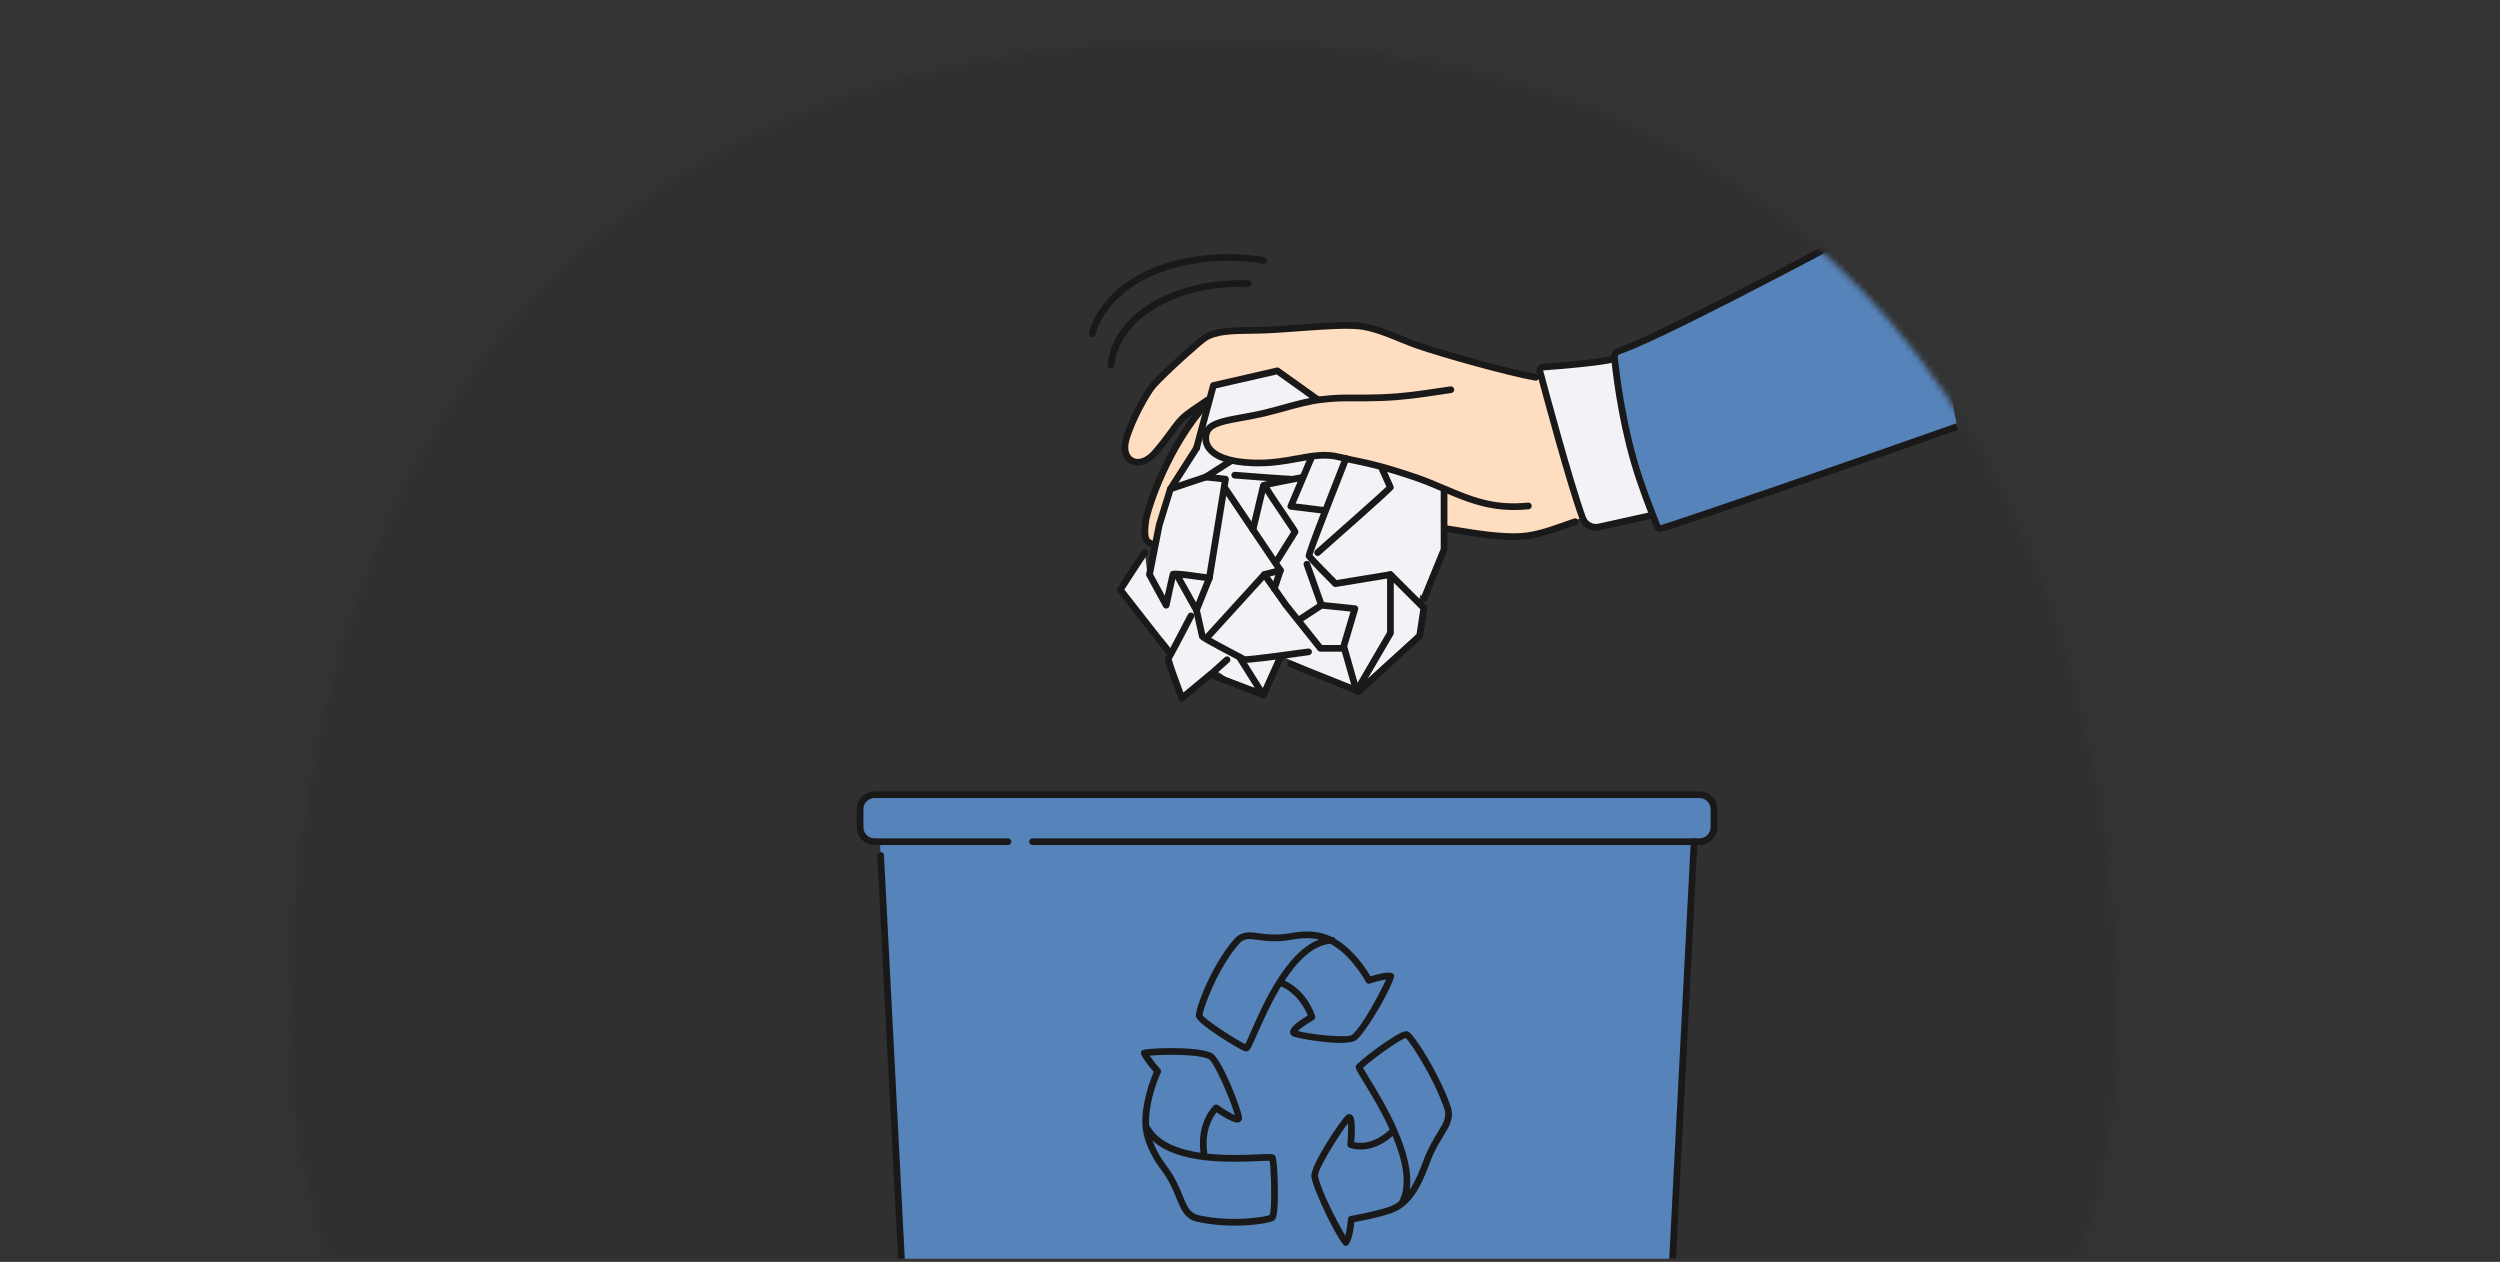 <svg width="422" height="213" viewBox="0 0 422 213" fill="none" xmlns="http://www.w3.org/2000/svg">
<rect x="0" y="0" width="422" height="213" fill="#333333" stroke="none"/>
<g clip-path="url(#clip0_46_1458)">
<g clip-path="url(#clip1_46_1458)">
<mask id="mask0_46_1458" style="mask-type:luminance" maskUnits="userSpaceOnUse" x="49" y="7" width="309" height="285">
<path d="M49 173.298C49 251.956 118.04 291.855 203.207 291.855C288.374 291.855 357.414 251.956 357.414 173.298C357.414 94.639 320.192 7 203.207 7C84.287 7 49 94.638 49 173.298Z" fill="white"/>
</mask>
<g mask="url(#mask0_46_1458)">
<path d="M387.495 -6.998H47V219.998H387.495V-6.998Z" fill="#1C1D22" fill-opacity="0.1"/>
<path d="M147.614 142.078C147.294 142.078 146.977 142.015 146.682 141.893C146.387 141.77 146.119 141.591 145.893 141.365C145.667 141.138 145.488 140.87 145.366 140.574C145.244 140.279 145.181 139.962 145.182 139.642V136.578C145.182 135.933 145.438 135.315 145.894 134.859C146.35 134.402 146.969 134.146 147.614 134.146H286.884C287.529 134.146 288.148 134.402 288.604 134.859C289.06 135.315 289.316 135.933 289.316 136.578V139.642C289.316 140.287 289.06 140.906 288.604 141.362C288.148 141.818 287.529 142.075 286.884 142.075H285.969L281.948 219.995H152.548L148.528 142.075L147.614 142.078Z" fill="#5683BA"/>
<path d="M147.613 133.582H286.884C287.679 133.583 288.441 133.899 289.004 134.462C289.566 135.024 289.882 135.787 289.883 136.582V139.643C289.882 140.438 289.565 141.2 289.003 141.762C288.441 142.325 287.679 142.641 286.884 142.643H174.287C174.137 142.643 173.992 142.583 173.886 142.476C173.779 142.37 173.719 142.225 173.719 142.075C173.719 141.924 173.779 141.779 173.886 141.673C173.992 141.566 174.137 141.507 174.287 141.507H286.884C287.378 141.506 287.852 141.309 288.201 140.96C288.551 140.61 288.747 140.137 288.748 139.643V136.578C288.748 136.084 288.551 135.61 288.201 135.261C287.852 134.911 287.378 134.715 286.884 134.714H147.613C147.368 134.714 147.126 134.763 146.899 134.857C146.673 134.951 146.467 135.088 146.294 135.262C146.121 135.435 145.984 135.641 145.89 135.868C145.797 136.094 145.749 136.337 145.749 136.582V139.643C145.75 140.137 145.946 140.611 146.296 140.96C146.645 141.31 147.119 141.506 147.613 141.507H170.144C170.295 141.507 170.439 141.566 170.546 141.673C170.652 141.779 170.712 141.924 170.712 142.075C170.712 142.225 170.652 142.37 170.546 142.476C170.439 142.583 170.295 142.643 170.144 142.643H147.613C146.818 142.642 146.055 142.325 145.493 141.763C144.931 141.2 144.614 140.438 144.613 139.643V136.578C144.615 135.784 144.932 135.022 145.494 134.46C146.056 133.898 146.819 133.583 147.613 133.582ZM148.619 143.831C148.693 143.827 148.768 143.837 148.838 143.862C148.909 143.887 148.974 143.925 149.029 143.975C149.084 144.025 149.129 144.086 149.161 144.153C149.193 144.221 149.211 144.294 149.214 144.369L153.116 220.005H151.98L148.08 144.428C148.073 144.277 148.125 144.13 148.226 144.018C148.327 143.907 148.468 143.839 148.619 143.831Z" fill="#1A1919"/>
<path d="M285.998 141.512C286.148 141.52 286.289 141.587 286.39 141.699C286.49 141.81 286.542 141.958 286.535 142.108L282.516 219.999H281.38L285.401 142.049C285.41 141.899 285.477 141.758 285.589 141.658C285.701 141.557 285.847 141.505 285.998 141.512ZM237.697 174.119C237.388 174.003 237 174.076 236.397 174.366C234.51 175.266 229.096 179.279 228.875 179.942C228.865 179.97 228.858 179.999 228.854 180.028C228.797 180.365 228.936 180.616 230.059 182.443C231.235 184.36 233.097 187.391 234.586 190.666C231.865 193.22 229.492 193.007 228.591 192.795C228.936 188.638 228.36 188.306 228.107 188.161C227.981 188.091 227.838 188.059 227.694 188.069C227.551 188.08 227.414 188.133 227.3 188.221C226.438 188.837 221.066 196.868 221.361 198.637C221.758 201.217 226.179 210.009 226.971 210.268C227.072 210.301 227.18 210.305 227.283 210.28C227.386 210.256 227.48 210.203 227.555 210.129C227.566 210.119 227.575 210.108 227.585 210.098C228.246 209.325 228.53 207.271 228.631 206.289C229.698 206.102 232.507 205.569 234.829 204.795C238.39 203.563 240.004 199.901 241.359 196.252C242.091 194.281 242.943 192.895 243.627 191.778C244.743 189.959 245.549 188.643 244.81 186.591C242.874 181.122 238.667 174.51 237.697 174.119ZM236.17 202.79C235.656 203.191 235.08 203.504 234.464 203.717C231.69 204.642 228.058 205.235 228.015 205.241C227.889 205.261 227.773 205.323 227.687 205.417C227.601 205.511 227.548 205.631 227.539 205.758C227.468 206.708 227.311 207.65 227.07 208.571C225.845 206.484 222.844 200.809 222.483 198.457C222.359 197.424 226.089 191.421 227.534 189.614C227.594 190.432 227.544 191.89 227.427 193.146C227.416 193.265 227.443 193.385 227.504 193.488C227.566 193.591 227.658 193.672 227.768 193.72C227.912 193.782 231.23 195.143 235.073 191.76C236.734 195.725 237.702 199.899 236.17 202.79ZM242.66 191.183C241.949 192.341 241.066 193.783 240.294 195.855C239.641 197.617 238.928 199.381 237.961 200.819C238.844 194.58 233.49 185.859 231.026 181.845C230.643 181.222 230.25 180.581 230.067 180.244C231.187 179.19 236.165 175.466 237.304 175.216C238.149 176.033 241.87 181.69 243.742 186.972C244.296 188.512 243.715 189.461 242.66 191.183ZM215.237 195.102C214.95 194.745 214.505 194.765 212.364 194.856C210.325 194.943 207.057 195.086 203.797 194.733C203.243 190.849 204.708 188.566 205.366 187.762C208.478 189.867 209.069 189.517 209.297 189.382C209.421 189.306 209.52 189.196 209.583 189.064C209.646 188.933 209.67 188.787 209.652 188.643C209.579 187.342 206.163 178.417 204.429 177.696C201.629 176.529 193.341 176.934 192.848 177.267C192.74 177.338 192.66 177.444 192.62 177.567C192.58 177.69 192.583 177.822 192.627 177.944C192.942 178.783 194.2 180.294 194.752 180.935C194.25 182.089 192.726 185.937 192.83 189.775C192.971 193.46 195.62 196.966 195.921 197.353C197.301 199.127 197.971 200.766 198.562 202.211C199.374 204.196 200.016 205.765 202.074 206.239C204.153 206.682 206.274 206.901 208.4 206.892C211.897 206.892 214.596 206.339 215.009 206.029C215.301 205.821 215.518 205.396 215.634 204.003C215.768 202.383 215.736 195.918 215.238 195.11L215.237 195.102ZM193.975 190.013C193.968 189.92 193.963 189.828 193.959 189.734C193.846 185.528 195.905 181.12 195.931 181.075C195.978 180.975 195.994 180.864 195.978 180.754C195.963 180.645 195.915 180.542 195.842 180.459C195.201 179.742 194.604 178.986 194.054 178.196C196.14 178.021 201.83 177.841 203.998 178.744C204.984 179.19 207.922 186.182 208.445 188.239C207.781 187.954 206.587 187.233 205.611 186.553C205.505 186.479 205.377 186.444 205.248 186.453C205.119 186.462 204.997 186.514 204.902 186.601C204.779 186.712 202.006 189.325 202.638 194.589C199.048 194.058 195.648 192.838 194.127 190.185C194.087 190.117 194.034 190.059 193.97 190.013H193.975ZM214.304 205.114C213.51 205.411 207.997 206.379 202.318 205.129C200.839 204.788 200.376 203.65 199.607 201.779C199.018 200.341 198.286 198.552 196.81 196.655C195.854 195.389 195.087 193.991 194.532 192.504C198.865 196.578 207.838 196.188 212.412 195.991C213.16 195.959 213.927 195.925 214.324 195.938C214.548 197.511 214.761 204.098 214.299 205.114H214.304ZM234.901 164.232C234.038 164.016 232.241 164.524 231.342 164.81C230.656 163.632 228.53 160.315 225.414 158.488C225.369 158.385 225.293 158.298 225.198 158.238C225.103 158.178 224.992 158.148 224.879 158.152H224.795C221.989 156.796 219.282 157.263 217.818 157.516L217.554 157.56C215.315 157.909 213.757 157.697 212.503 157.527C210.835 157.3 209.516 157.122 208.17 158.706C204.369 163.198 201.683 170.465 201.867 171.56C202.182 172.977 208.734 176.735 208.801 176.778C209.81 177.348 210.156 177.485 210.367 177.485C210.427 177.484 210.486 177.473 210.543 177.452C210.976 177.329 211.177 176.899 212.173 174.635C213.112 172.504 214.489 169.375 216.239 166.495C219.043 167.727 220.34 170.4 220.749 171.423C218.742 172.621 217.736 173.561 217.754 174.221C217.759 174.369 217.805 174.512 217.886 174.634C217.968 174.757 218.082 174.855 218.216 174.916C219.046 175.332 227.394 176.795 228.945 175.555C230.979 173.83 235.626 165.474 235.301 164.589C235.268 164.502 235.214 164.424 235.144 164.362C235.074 164.3 234.991 164.255 234.901 164.232ZM211.137 174.181C210.777 174.998 210.409 175.837 210.189 176.243C208.734 175.558 203.439 172.168 202.988 171.338C203.053 170.443 205.272 163.892 209.038 159.442C209.981 158.333 210.725 158.434 212.353 158.654C213.607 158.824 215.326 159.057 217.736 158.683L218.01 158.636C219.119 158.445 220.808 158.154 222.666 158.594C217.075 160.687 213.142 169.621 211.137 174.181ZM228.225 174.682C227.45 175.298 220.907 174.573 219.075 174.032C219.515 173.589 220.605 172.817 221.73 172.17C221.84 172.106 221.926 172.008 221.973 171.889C222.021 171.771 222.027 171.641 221.991 171.518C221.941 171.345 220.718 167.321 216.853 165.529C218.968 162.298 221.568 159.587 224.556 159.307C228.181 161.266 230.551 165.714 230.575 165.76C230.638 165.88 230.743 165.973 230.869 166.023C230.995 166.073 231.135 166.075 231.264 166.031C232.046 165.76 233.193 165.439 233.964 165.34C233.076 167.321 230.071 173.114 228.225 174.682Z" fill="#1A1919"/>
<path d="M197.581 109.428C197.088 108.839 196.605 108.241 196.134 107.635L196.833 109.538L188.729 99.174C188.729 99.174 192.876 93.638 193.251 93.283L193.658 96.609L194.589 91.889L195.304 88.262L197.067 84.618L197.953 82.4L201.965 75.653L202.593 74.544L204.026 68.453L204.819 65.075L215.618 62.6L223.627 67.371C223.437 67.392 223.243 67.415 223.043 67.439C219.779 67.843 216.988 68.879 213.4 69.736C210.197 70.497 207.24 70.76 205.427 71.484C204.49 71.854 203.856 72.354 203.652 73.107C203.242 74.631 203.866 76.31 206.513 77.296C207.711 77.742 209.322 78.046 211.441 78.131C217.862 78.388 221.676 76.071 225.939 77.116C229.862 78.079 231.212 77.992 238.611 80.464C240.067 80.957 241.414 81.496 242.712 82.043L243.396 82.619V92.377L239.986 100.723L239.824 100.239C239.712 100.718 239.562 101.187 239.376 101.642L239.992 102.258L239.287 106.961L229.036 116.283C229.007 116.31 228.971 116.33 228.933 116.342C228.895 116.354 228.854 116.357 228.814 116.352C228.774 116.347 228.736 116.333 228.702 116.311C228.668 116.29 228.639 116.261 228.618 116.227L228.593 116.258L226.572 115.354C223.404 114.088 217.568 111.756 217.525 111.713L226.45 115.298L217.307 111.199C216.96 111.044 216.548 110.889 216.214 111.076C215.95 111.221 215.833 111.531 215.706 111.805C215.427 112.397 215.018 112.919 214.509 113.331L212.908 116.918C212.847 116.861 212.624 116.528 212.31 116.044C210.477 116.192 208.654 115.662 207.186 114.554C206.473 114.008 205.776 113.296 204.88 113.253C204.612 113.246 204.345 113.282 204.089 113.362L199.128 117.477C199.128 117.477 196.664 110.947 196.837 110.775C196.88 110.726 197.174 110.188 197.581 109.428Z" fill="#F3F2F7"/>
<path d="M190.058 74.275C190.92 71.084 193.604 66.198 194.715 64.992C197.125 62.374 202.44 57.68 203.295 57.1C205.728 55.446 209.86 55.904 214.137 55.689C219.498 55.419 227.137 54.53 230.323 55.144C233.509 55.759 236.538 57.35 239.329 58.312C243.67 59.809 254.697 62.901 259.221 63.684L258.425 63.723C259.153 63.876 259.802 64 260.31 64.072C261.164 64.195 261.228 66.867 261.449 67.7C263.203 74.306 264.957 80.912 266.71 87.518C266.217 87.728 265.711 87.923 265.206 88.111L265.861 88.055C261.809 89.468 259.099 90.607 255.598 90.583C252.508 90.564 249.685 90.136 246.895 89.681L247.086 89.665C245.873 89.442 244.665 89.172 243.455 88.926C243.514 87.718 243.634 86.513 243.702 85.304C243.739 84.604 243.798 83.86 243.613 83.185C243.645 82.946 243.678 82.708 243.718 82.47L243.36 82.319C243.349 82.39 243.341 82.463 243.328 82.534C243.302 82.492 243.282 82.448 243.252 82.411C243.2 82.34 243.144 82.273 243.087 82.207L242.709 82.046C241.41 81.499 240.063 80.955 238.607 80.468C231.887 78.222 230.156 78.088 226.957 77.361C225.869 77.223 224.775 77.141 223.678 77.114C222.062 77.084 220.459 77.238 218.861 77.446C217.183 77.753 215.343 78.069 213.212 78.135C211.792 78.246 210.363 78.177 208.96 77.929C208.798 77.898 208.632 77.856 208.467 77.819C207.801 77.7 207.146 77.523 206.511 77.291V77.297C206.443 77.272 206.381 77.244 206.315 77.218L206.167 77.157C206.064 77.113 205.964 77.068 205.866 77.021L205.728 76.954C205.636 76.907 205.547 76.859 205.461 76.81L205.338 76.736C205.257 76.687 205.178 76.636 205.103 76.586C205.063 76.56 205.025 76.533 204.988 76.507C204.915 76.455 204.846 76.402 204.78 76.348C204.761 76.333 204.739 76.319 204.722 76.304C204.106 75.845 203.582 75.234 203.434 74.478C203.342 73.968 203.434 73.441 203.693 72.992C203.693 72.978 203.705 72.965 203.71 72.951C203.732 72.892 203.756 72.834 203.784 72.778L203.815 72.72C203.847 72.662 203.879 72.605 203.917 72.55C203.917 72.54 203.932 72.531 203.938 72.521C204.083 72.325 204.257 72.152 204.454 72.009L204.477 71.992C204.532 71.952 204.591 71.914 204.65 71.877C204.679 71.86 204.705 71.841 204.733 71.825C204.788 71.792 204.848 71.76 204.907 71.729C204.944 71.709 204.981 71.69 205.019 71.671L205.196 71.587L205.334 71.528C205.366 71.515 205.396 71.5 205.428 71.488C206.2 71.178 207.177 70.953 208.295 70.737L208.524 70.676C209.024 70.543 209.51 70.366 210.015 70.241C210.963 70.004 211.934 69.924 212.906 69.851L213.399 69.737C216.546 68.985 219.079 68.097 221.856 67.617C221.862 67.579 221.854 67.541 221.834 67.509C221.235 66.585 220.279 65.908 219.301 65.439C218.355 64.982 215.209 62.587 215.112 62.606C214.167 62.729 213.622 63.386 212.701 63.632C212.257 63.755 205.625 64.857 205.185 64.998C204.446 65.061 204.711 65.672 204.496 66.807C204.172 68.532 201.005 69.349 199.832 70.397C198.447 71.629 197.57 73.443 194.948 76.455C192.326 79.468 189.091 77.872 190.058 74.275Z" fill="#FFDDC0"/>
<path d="M204.025 68.453L202.593 74.543L201.965 75.652L197.953 82.399L197.067 84.617L195.303 88.266L194.588 91.893C194.209 91.776 193.615 91.447 193.48 91.105C193.162 90.331 193.222 89.192 193.401 87.965C193.664 86.12 196.349 74.552 204.025 68.453Z" fill="#FFDDC0"/>
<path d="M220.874 76.946C220.936 76.812 221.048 76.708 221.185 76.655C221.322 76.602 221.474 76.605 221.61 76.662C221.745 76.719 221.853 76.826 221.911 76.962C221.969 77.097 221.972 77.249 221.92 77.387L218.709 84.992L223.492 85.576C223.635 85.595 223.765 85.667 223.856 85.778C223.947 85.889 223.994 86.03 223.985 86.173C223.976 86.317 223.914 86.451 223.81 86.55C223.706 86.65 223.568 86.706 223.425 86.707C223.402 86.709 223.379 86.709 223.356 86.707L217.825 86.028C217.738 86.018 217.654 85.987 217.581 85.939C217.507 85.891 217.446 85.826 217.402 85.75C217.358 85.674 217.332 85.589 217.327 85.501C217.321 85.413 217.336 85.326 217.37 85.245L220.874 76.946ZM243.19 92.642V82.996C243.19 82.846 243.25 82.701 243.357 82.595C243.463 82.488 243.608 82.428 243.758 82.428C243.909 82.428 244.054 82.488 244.16 82.595C244.267 82.701 244.326 82.846 244.326 82.996V92.754C244.326 92.828 244.312 92.901 244.283 92.969L240.874 101.316C240.814 101.451 240.704 101.558 240.567 101.613C240.43 101.668 240.277 101.668 240.14 101.612C240.003 101.556 239.893 101.448 239.834 101.313C239.775 101.177 239.771 101.024 239.823 100.886L243.19 92.642ZM222.045 92.858C221.959 92.934 221.898 93.034 221.87 93.145C221.842 93.256 221.849 93.374 221.889 93.481C221.929 93.588 222.001 93.681 222.094 93.747C222.188 93.813 222.3 93.849 222.414 93.851C222.551 93.85 222.682 93.799 222.784 93.708C235.048 82.882 235.153 82.636 235.215 82.496C235.247 82.424 235.263 82.347 235.263 82.269C235.263 82.191 235.247 82.113 235.215 82.041L233.85 78.981C233.789 78.844 233.676 78.736 233.535 78.682C233.395 78.629 233.239 78.633 233.101 78.694C232.964 78.755 232.856 78.869 232.802 79.009C232.749 79.15 232.753 79.306 232.814 79.443L234.023 82.154C232.72 83.399 226.353 89.054 222.045 92.858ZM204.272 64.927C204.299 64.828 204.353 64.737 204.427 64.666C204.501 64.595 204.593 64.545 204.694 64.522L215.493 62.046C215.571 62.028 215.652 62.027 215.73 62.043C215.809 62.058 215.883 62.091 215.948 62.138L222.753 66.992C222.869 67.082 222.946 67.213 222.967 67.358C222.988 67.503 222.953 67.651 222.867 67.771C222.782 67.89 222.654 67.972 222.51 67.999C222.366 68.026 222.217 67.996 222.094 67.916L215.498 63.209L205.28 65.55L202.515 75.797C202.483 75.918 202.412 76.024 202.313 76.1C202.214 76.176 202.093 76.217 201.968 76.218C201.918 76.217 201.868 76.21 201.819 76.198C201.674 76.158 201.551 76.063 201.476 75.932C201.401 75.802 201.381 75.647 201.42 75.502L204.272 64.927Z" fill="#1A1919"/>
<path d="M226.659 77.198C220.23 93.443 220.332 93.747 220.412 93.991C220.46 94.135 220.573 94.472 225.018 98.919C225.124 99.026 225.268 99.086 225.418 99.086C225.449 99.086 225.48 99.083 225.511 99.079L234.798 97.549C234.941 97.52 235.067 97.436 235.15 97.315C235.233 97.194 235.266 97.046 235.242 96.902C235.219 96.757 235.14 96.627 235.023 96.54C234.906 96.452 234.76 96.412 234.614 96.43L225.62 97.908C223.876 96.16 222.04 94.264 221.563 93.688C222.003 92.201 225.418 83.434 227.723 77.617C227.751 77.548 227.764 77.474 227.763 77.4C227.762 77.325 227.746 77.252 227.717 77.183C227.687 77.115 227.644 77.053 227.591 77.001C227.537 76.949 227.474 76.909 227.405 76.881C227.336 76.854 227.262 76.84 227.187 76.841C227.113 76.843 227.039 76.858 226.971 76.888C226.903 76.918 226.841 76.96 226.789 77.014C226.737 77.067 226.696 77.13 226.669 77.2L226.659 77.198ZM201.487 75.345C201.569 75.219 201.697 75.129 201.845 75.098C201.992 75.066 202.146 75.094 202.273 75.175C202.4 75.257 202.489 75.386 202.521 75.533C202.553 75.681 202.525 75.835 202.443 75.961L198.051 82.836C198.01 82.899 197.958 82.953 197.896 82.996C197.835 83.038 197.766 83.068 197.693 83.084C197.62 83.1 197.544 83.101 197.471 83.088C197.397 83.074 197.327 83.047 197.265 83.006C197.202 82.966 197.148 82.913 197.105 82.852C197.063 82.791 197.033 82.722 197.017 82.648C197.001 82.576 197 82.5 197.013 82.427C197.026 82.353 197.054 82.283 197.095 82.22L201.487 75.345Z" fill="#1A1919"/>
<path d="M220.063 95.412L222.528 102.348C222.564 102.448 222.629 102.536 222.713 102.602C222.797 102.667 222.898 102.707 223.004 102.718L227.967 103.235L226.28 108.929C226.251 109.032 226.251 109.142 226.28 109.245L228.388 116.678C228.428 116.818 228.502 116.946 228.605 117.049C228.707 117.152 228.835 117.227 228.975 117.266C229.052 117.288 229.131 117.299 229.212 117.299C229.423 117.299 229.626 117.22 229.782 117.077L240.024 107.746C240.12 107.658 240.183 107.54 240.203 107.411L240.907 102.708C240.921 102.62 240.913 102.53 240.885 102.446C240.858 102.362 240.81 102.285 240.747 102.223L235.104 96.58C235.025 96.5 234.924 96.446 234.814 96.424C234.704 96.402 234.589 96.413 234.486 96.456C234.382 96.499 234.293 96.572 234.231 96.665C234.169 96.759 234.136 96.869 234.136 96.981V106.704L229.16 115.239L227.418 109.099L229.252 102.908C229.276 102.828 229.281 102.744 229.269 102.661C229.256 102.579 229.226 102.5 229.18 102.431C229.133 102.362 229.072 102.303 229.001 102.26C228.93 102.217 228.85 102.191 228.767 102.182L223.48 101.631L221.13 95.032C221.076 94.896 220.971 94.786 220.837 94.725C220.703 94.664 220.551 94.658 220.412 94.707C220.274 94.757 220.16 94.858 220.094 94.989C220.029 95.121 220.017 95.273 220.061 95.413L220.063 95.412ZM230.877 114.549L235.197 107.147C235.247 107.06 235.274 106.962 235.273 106.861V98.36L239.746 102.831L239.112 107.051L230.877 114.549ZM208.461 79.641C212.419 79.951 217.264 80.313 217.9 80.313C218.046 80.32 218.184 80.382 218.284 80.488C218.385 80.594 218.442 80.734 218.442 80.88C218.442 81.026 218.385 81.167 218.284 81.272C218.184 81.378 218.046 81.441 217.9 81.448C217.06 81.448 210.394 80.931 208.373 80.772C208.223 80.761 208.083 80.69 207.986 80.575C207.888 80.461 207.84 80.312 207.851 80.162C207.863 80.013 207.934 79.873 208.048 79.776C208.163 79.678 208.311 79.63 208.461 79.641Z" fill="#1A1919"/>
<path d="M206.548 82.055C206.674 81.971 206.827 81.94 206.975 81.969C207.122 81.998 207.253 82.084 207.337 82.209L216.602 95.964C216.652 96.039 216.683 96.124 216.693 96.214C216.703 96.304 216.692 96.394 216.66 96.478C216.628 96.563 216.576 96.638 216.51 96.699C216.443 96.759 216.363 96.803 216.276 96.826L214.363 97.319L217.516 101.795L223.165 108.871H226.536C226.613 108.867 226.689 108.879 226.761 108.906C226.833 108.933 226.899 108.974 226.955 109.027C227.01 109.08 227.055 109.144 227.085 109.215C227.115 109.285 227.131 109.361 227.131 109.438C227.131 109.515 227.115 109.591 227.085 109.661C227.055 109.732 227.01 109.796 226.955 109.849C226.899 109.902 226.833 109.943 226.761 109.97C226.689 109.997 226.613 110.009 226.536 110.005H222.892C222.807 110.005 222.722 109.986 222.646 109.949C222.569 109.912 222.501 109.859 222.448 109.792L216.608 102.475L212.964 97.3C212.911 97.225 212.877 97.139 212.865 97.048C212.853 96.957 212.864 96.865 212.895 96.779C212.926 96.693 212.978 96.615 213.046 96.554C213.114 96.492 213.195 96.448 213.284 96.424L215.214 95.922L206.396 82.845C206.353 82.783 206.324 82.713 206.309 82.64C206.293 82.567 206.293 82.491 206.307 82.418C206.321 82.344 206.35 82.275 206.391 82.212C206.433 82.15 206.486 82.096 206.548 82.055Z" fill="#1A1919"/>
<path d="M219.348 103.913L222.753 101.684C222.879 101.617 223.025 101.599 223.164 101.634C223.302 101.67 223.422 101.756 223.499 101.875C223.577 101.995 223.607 102.14 223.583 102.28C223.558 102.421 223.482 102.547 223.369 102.634L219.959 104.868C219.867 104.928 219.759 104.96 219.649 104.96C219.527 104.96 219.408 104.92 219.31 104.847C219.213 104.774 219.141 104.671 219.106 104.555C219.071 104.438 219.075 104.313 219.117 104.198C219.159 104.083 219.236 103.985 219.338 103.918L219.348 103.913ZM193.474 96.877C193.448 97.007 193.469 97.141 193.532 97.257L196.353 102.432C196.409 102.534 196.494 102.616 196.598 102.668C196.702 102.719 196.819 102.738 196.933 102.721C197.048 102.704 197.155 102.653 197.239 102.574C197.324 102.495 197.382 102.391 197.406 102.278C197.81 100.373 198.269 98.265 198.467 97.458C199.254 97.493 201.323 97.747 203.345 98.034L201.439 102.77C201.396 102.876 201.386 102.994 201.412 103.106L202.397 107.517C202.417 107.909 202.787 108.174 209.754 111.829C209.809 111.857 209.877 111.889 210.173 111.889C210.942 111.889 213.26 111.671 220.971 110.596C221.118 110.573 221.251 110.493 221.34 110.373C221.43 110.254 221.468 110.103 221.447 109.955C221.427 109.807 221.348 109.674 221.23 109.583C221.111 109.492 220.961 109.452 220.813 109.471C217.117 109.988 211.087 110.789 210.188 110.774C207.332 109.275 204.175 107.571 203.473 107.126L202.556 103.027L204.666 97.784C204.698 97.704 204.711 97.618 204.705 97.532C204.699 97.447 204.674 97.364 204.631 97.289C204.589 97.215 204.53 97.151 204.459 97.103C204.388 97.054 204.307 97.022 204.222 97.01C197.815 96.069 197.732 96.245 197.518 96.671C197.485 96.738 197.395 96.918 196.615 100.54L194.627 96.89L196.229 88.775L198.112 82.695C198.138 82.623 198.148 82.546 198.143 82.47C198.138 82.394 198.118 82.319 198.084 82.251C198.049 82.183 198.002 82.122 197.944 82.073C197.885 82.024 197.818 81.987 197.745 81.964C197.672 81.941 197.595 81.934 197.519 81.941C197.443 81.949 197.37 81.972 197.303 82.009C197.236 82.046 197.177 82.096 197.13 82.156C197.083 82.216 197.048 82.285 197.028 82.358L195.131 88.471L195.116 88.53L193.474 96.877Z" fill="#1A1919"/>
<path d="M198.337 96.491C198.468 96.418 198.623 96.399 198.768 96.44C198.913 96.481 199.036 96.578 199.109 96.709L202.459 102.704C202.496 102.769 202.519 102.841 202.528 102.915C202.537 102.989 202.531 103.064 202.511 103.136C202.49 103.208 202.456 103.275 202.41 103.333C202.364 103.392 202.306 103.44 202.241 103.477C202.157 103.524 202.062 103.549 201.965 103.55C201.865 103.549 201.766 103.522 201.68 103.471C201.593 103.42 201.522 103.346 201.472 103.259L198.119 97.26C198.047 97.129 198.029 96.975 198.07 96.831C198.111 96.687 198.207 96.565 198.337 96.491ZM197.771 81.859L203.35 79.981C203.491 79.941 203.642 79.956 203.772 80.024C203.901 80.091 204 80.207 204.047 80.346C204.094 80.484 204.085 80.636 204.023 80.769C203.96 80.901 203.849 81.004 203.712 81.057L198.132 82.935C198.074 82.954 198.014 82.964 197.953 82.964C197.815 82.968 197.681 82.922 197.575 82.835C197.469 82.748 197.399 82.625 197.377 82.489C197.354 82.354 197.382 82.215 197.455 82.098C197.527 81.982 197.64 81.895 197.771 81.856V81.859Z" fill="#1A1919"/>
<path d="M203.592 79.957L206.926 80.316C207.003 80.324 207.077 80.348 207.144 80.386C207.211 80.424 207.27 80.475 207.317 80.536C207.364 80.597 207.397 80.667 207.416 80.742C207.435 80.817 207.438 80.895 207.425 80.971L204.7 97.665C204.678 97.798 204.61 97.919 204.508 98.006C204.405 98.093 204.275 98.141 204.141 98.141C204.11 98.141 204.079 98.139 204.049 98.133C203.976 98.122 203.905 98.096 203.842 98.057C203.778 98.018 203.723 97.966 203.679 97.906C203.636 97.845 203.604 97.777 203.587 97.704C203.57 97.632 203.568 97.556 203.58 97.483L206.209 81.38L203.47 81.084C203.396 81.076 203.325 81.054 203.259 81.018C203.194 80.982 203.136 80.934 203.09 80.876C203.043 80.818 203.008 80.751 202.988 80.679C202.967 80.608 202.96 80.533 202.968 80.459C202.976 80.385 202.999 80.313 203.035 80.248C203.07 80.183 203.119 80.125 203.177 80.079C203.235 80.032 203.302 79.997 203.373 79.976C203.445 79.956 203.519 79.949 203.593 79.957H203.592Z" fill="#1A1919"/>
<path d="M203.225 80.043L207.507 77.301C207.569 77.26 207.64 77.233 207.713 77.219C207.786 77.206 207.862 77.207 207.935 77.223C208.008 77.239 208.077 77.269 208.138 77.311C208.2 77.354 208.252 77.408 208.293 77.471C208.333 77.533 208.361 77.603 208.374 77.677C208.387 77.751 208.386 77.826 208.37 77.899C208.355 77.972 208.325 78.041 208.282 78.102C208.24 78.164 208.185 78.216 208.123 78.257L203.838 80.997C203.747 81.056 203.64 81.087 203.532 81.087C203.409 81.087 203.289 81.048 203.191 80.974C203.092 80.901 203.02 80.797 202.986 80.68C202.951 80.562 202.956 80.436 202.999 80.321C203.042 80.206 203.122 80.108 203.225 80.042V80.043ZM216.361 87.403C216.977 88.307 217.654 89.307 217.942 89.763L215.122 94.27C215.082 94.333 215.055 94.403 215.043 94.477C215.031 94.55 215.033 94.626 215.049 94.698C215.066 94.771 215.097 94.84 215.14 94.9C215.184 94.961 215.239 95.013 215.302 95.052C215.392 95.109 215.496 95.139 215.602 95.138C215.699 95.138 215.793 95.114 215.878 95.067C215.962 95.021 216.033 94.954 216.084 94.872L219.082 90.082C219.156 89.962 219.184 89.818 219.158 89.679C219.121 89.476 219.058 89.355 217.299 86.765C216.359 85.382 214.899 83.232 214.324 82.252C215.408 82.006 217.85 81.534 220.062 81.126C220.206 81.094 220.331 81.007 220.411 80.885C220.492 80.762 220.522 80.613 220.496 80.469C220.469 80.325 220.388 80.197 220.269 80.111C220.15 80.025 220.002 79.989 219.857 80.01C213.635 81.158 213.358 81.326 213.253 81.389C213.116 81.475 213.018 81.612 212.981 81.769C212.897 82.168 213.009 82.475 216.361 87.403Z" fill="#1A1919"/>
<path d="M212.723 81.799C212.758 81.652 212.85 81.525 212.978 81.445C213.107 81.366 213.262 81.341 213.409 81.376C213.556 81.41 213.683 81.502 213.762 81.631C213.842 81.759 213.867 81.914 213.832 82.061L212.053 89.531C212.023 89.655 211.953 89.766 211.852 89.845C211.752 89.924 211.628 89.967 211.501 89.967C211.456 89.967 211.412 89.962 211.369 89.951C211.223 89.916 211.096 89.825 211.017 89.696C210.939 89.568 210.914 89.414 210.949 89.268L212.723 81.799ZM213.008 96.605C213.058 96.549 213.118 96.505 213.186 96.473C213.253 96.441 213.326 96.423 213.4 96.42C213.475 96.416 213.549 96.427 213.619 96.453C213.689 96.478 213.754 96.517 213.809 96.567C213.864 96.617 213.909 96.678 213.94 96.745C213.972 96.812 213.99 96.885 213.994 96.96C213.997 97.034 213.986 97.109 213.961 97.179C213.936 97.249 213.897 97.313 213.847 97.368L204.272 107.89C204.17 107.997 204.03 108.06 203.882 108.065C203.734 108.07 203.589 108.017 203.48 107.918C203.37 107.818 203.304 107.68 203.295 107.532C203.286 107.384 203.335 107.238 203.432 107.126L213.008 96.605ZM188.625 99.249C188.562 99.347 188.53 99.464 188.536 99.581C188.541 99.699 188.583 99.811 188.656 99.904L196.757 110.268C196.802 110.329 196.859 110.379 196.924 110.418C196.989 110.456 197.062 110.481 197.137 110.491C197.212 110.501 197.288 110.495 197.361 110.476C197.434 110.456 197.502 110.422 197.561 110.375C197.621 110.328 197.671 110.27 197.707 110.204C197.744 110.138 197.768 110.066 197.776 109.99C197.784 109.915 197.778 109.839 197.756 109.767C197.735 109.694 197.699 109.627 197.651 109.568L189.796 99.522C191.196 97.336 193.285 94.119 193.622 93.713C193.722 93.627 193.788 93.509 193.81 93.38C193.833 93.25 193.809 93.117 193.744 93.003C193.679 92.889 193.577 92.8 193.454 92.753C193.332 92.706 193.196 92.703 193.072 92.745C192.835 92.825 192.704 92.868 188.625 99.249Z" fill="#1A1919"/>
<path d="M196.768 110.787C196.481 111.086 196.464 111.441 198.966 118.056C198.998 118.14 199.05 118.216 199.117 118.276C199.184 118.337 199.265 118.38 199.352 118.403C199.399 118.415 199.448 118.422 199.497 118.422C199.63 118.421 199.758 118.375 199.86 118.291L205.034 114.001L207.521 111.767C207.625 111.665 207.687 111.526 207.692 111.379C207.696 111.233 207.644 111.09 207.546 110.981C207.448 110.872 207.312 110.805 207.165 110.794C207.019 110.784 206.874 110.83 206.762 110.923L204.297 113.141L199.755 116.909C198.838 114.459 197.947 111.947 197.792 111.287C198.093 110.777 198.938 109.221 201.536 104.214C201.602 104.08 201.613 103.926 201.567 103.785C201.521 103.644 201.421 103.526 201.289 103.458C201.157 103.389 201.004 103.375 200.861 103.419C200.719 103.462 200.6 103.559 200.529 103.69C199.209 106.219 197.062 110.32 196.768 110.787ZM197.617 111.543C197.652 111.506 197.682 111.465 197.706 111.42C197.68 111.463 197.652 111.504 197.62 111.543H197.617Z" fill="#1A1919"/>
<path d="M197.619 111.543C197.654 111.506 197.684 111.465 197.708 111.42C197.682 111.463 197.652 111.504 197.619 111.543ZM218.164 111.592C218.612 111.794 224.951 114.329 229.147 116.002C229.27 116.05 229.373 116.14 229.436 116.256C229.5 116.372 229.521 116.507 229.496 116.636C229.471 116.766 229.402 116.883 229.299 116.967C229.197 117.051 229.069 117.097 228.937 117.096C228.865 117.096 228.794 117.083 228.727 117.057C217.639 112.636 217.608 112.608 217.493 112.498C217.397 112.402 217.339 112.274 217.329 112.138C217.319 112.002 217.358 111.867 217.44 111.758C217.521 111.649 217.639 111.572 217.772 111.542C217.904 111.513 218.044 111.532 218.164 111.596V111.592ZM215.592 96.102C215.613 96.028 215.649 95.96 215.698 95.9C215.746 95.841 215.806 95.791 215.873 95.756C215.941 95.72 216.016 95.698 216.092 95.692C216.168 95.686 216.245 95.695 216.318 95.719C216.391 95.743 216.458 95.782 216.515 95.833C216.572 95.884 216.619 95.946 216.652 96.015C216.684 96.084 216.703 96.159 216.706 96.236C216.709 96.312 216.696 96.389 216.669 96.46L215.642 99.54C215.604 99.653 215.532 99.752 215.435 99.822C215.339 99.891 215.222 99.929 215.103 99.928C215.013 99.928 214.925 99.907 214.844 99.866C214.764 99.825 214.695 99.765 214.643 99.692C214.59 99.619 214.556 99.535 214.542 99.446C214.529 99.357 214.536 99.266 214.565 99.181L215.592 96.102ZM208.884 110.443C209.007 110.356 209.16 110.322 209.308 110.348C209.456 110.374 209.588 110.458 209.675 110.581C209.75 110.689 210.065 111.197 210.716 112.238C211.403 113.347 212.518 115.133 213.17 116.145L215.613 110.676C215.679 110.544 215.792 110.444 215.93 110.394C216.068 110.344 216.22 110.35 216.354 110.41C216.488 110.47 216.593 110.579 216.648 110.715C216.703 110.851 216.704 111.003 216.649 111.139L213.794 117.531C213.757 117.614 213.7 117.687 213.629 117.743C213.558 117.8 213.475 117.839 213.386 117.856C213.349 117.864 213.312 117.867 213.275 117.867C213.13 117.867 212.99 117.812 212.884 117.712C212.7 117.536 212.022 116.489 209.752 112.839C209.267 112.059 208.807 111.324 208.745 111.238C208.701 111.176 208.671 111.107 208.654 111.034C208.638 110.961 208.636 110.885 208.649 110.811C208.662 110.737 208.689 110.667 208.73 110.604C208.77 110.54 208.822 110.486 208.884 110.443Z" fill="#1A1919"/>
<path d="M205.135 113.569L213.476 116.764C213.549 116.789 213.616 116.828 213.673 116.879C213.731 116.93 213.777 116.992 213.81 117.061C213.842 117.13 213.861 117.205 213.864 117.282C213.866 117.359 213.854 117.435 213.826 117.507C213.799 117.578 213.757 117.643 213.704 117.698C213.65 117.753 213.586 117.797 213.516 117.827C213.445 117.856 213.369 117.871 213.293 117.871C213.216 117.871 213.14 117.855 213.07 117.824L204.731 114.632C204.597 114.574 204.49 114.466 204.434 114.331C204.377 114.196 204.375 114.044 204.427 113.907C204.48 113.771 204.583 113.66 204.715 113.597C204.848 113.535 204.999 113.526 205.138 113.572L205.135 113.569ZM209.571 69.923C210.752 69.71 211.976 69.489 213.26 69.184C214.484 68.892 215.615 68.578 216.709 68.275C218.804 67.694 220.775 67.146 222.962 66.876C225.279 66.589 226.802 66.596 228.73 66.606C229.943 66.606 231.318 66.619 233.149 66.551C236.784 66.415 239.458 66.014 242.29 65.589C243.112 65.465 243.952 65.342 244.837 65.219C244.985 65.202 245.133 65.243 245.251 65.334C245.368 65.424 245.445 65.558 245.466 65.705C245.486 65.852 245.448 66.001 245.36 66.121C245.272 66.24 245.14 66.32 244.994 66.344C244.113 66.467 243.277 66.59 242.458 66.713C239.595 67.143 236.89 67.55 233.19 67.688C231.342 67.757 229.95 67.75 228.726 67.743C226.837 67.736 225.346 67.727 223.102 68.005C221.008 68.265 219.065 68.802 217.012 69.371C215.904 69.677 214.766 69.987 213.522 70.29C212.207 70.603 210.912 70.836 209.77 71.043C206.844 71.569 204.534 71.985 204.19 73.261C204.084 73.609 204.061 73.977 204.123 74.336C204.186 74.695 204.332 75.034 204.55 75.326C205.23 76.25 206.978 77.389 211.45 77.568C214.407 77.691 216.828 77.241 218.965 76.85C221.497 76.386 223.683 75.987 226.061 76.569C227.163 76.838 228.074 77.029 228.955 77.212C231.264 77.694 233.444 78.148 238.778 79.93C240.652 80.557 242.341 81.276 243.973 81.971C248.332 83.827 252.096 85.43 257.919 84.84C257.994 84.83 258.071 84.835 258.144 84.856C258.217 84.876 258.285 84.911 258.344 84.958C258.403 85.005 258.453 85.064 258.489 85.13C258.525 85.197 258.548 85.27 258.556 85.346C258.563 85.421 258.556 85.497 258.534 85.57C258.511 85.642 258.475 85.709 258.426 85.767C258.378 85.826 258.318 85.873 258.25 85.908C258.183 85.943 258.109 85.963 258.034 85.969C257.213 86.052 256.388 86.093 255.563 86.093C250.767 86.093 247.236 84.589 243.529 83.012C241.916 82.325 240.249 81.615 238.417 81.003C233.147 79.242 230.999 78.794 228.723 78.319C227.832 78.135 226.912 77.942 225.791 77.666C223.648 77.142 221.573 77.522 219.17 77.962C216.974 78.365 214.488 78.818 211.408 78.701C207.454 78.544 204.841 77.634 203.637 75.991C203.318 75.562 203.102 75.065 203.009 74.539C202.915 74.012 202.945 73.471 203.096 72.959C203.63 70.994 206.253 70.524 209.571 69.923ZM243.918 88.635C244.724 88.759 245.52 88.882 246.33 89.02C249.273 89.502 252.314 89.999 255.603 90.02C258.583 90.035 260.961 89.194 264.258 88.023C264.713 87.862 265.182 87.695 265.671 87.53C265.743 87.501 265.82 87.486 265.897 87.487C265.975 87.488 266.051 87.505 266.122 87.537C266.193 87.569 266.256 87.615 266.308 87.672C266.361 87.729 266.401 87.796 266.426 87.87C266.451 87.943 266.461 88.021 266.455 88.098C266.449 88.175 266.428 88.251 266.392 88.319C266.356 88.388 266.306 88.448 266.245 88.497C266.185 88.546 266.115 88.581 266.041 88.602C265.548 88.772 265.085 88.939 264.633 89.095C261.39 90.246 258.822 91.157 255.69 91.157H255.591C252.213 91.136 249.127 90.631 246.142 90.142C245.342 90.012 244.54 89.881 243.744 89.76C243.668 89.752 243.595 89.728 243.528 89.691C243.461 89.653 243.403 89.603 243.356 89.542C243.309 89.482 243.275 89.412 243.256 89.338C243.237 89.264 243.233 89.187 243.244 89.111C243.256 89.035 243.282 88.963 243.322 88.898C243.362 88.833 243.415 88.776 243.478 88.732C243.54 88.688 243.611 88.657 243.686 88.641C243.761 88.624 243.838 88.624 243.913 88.638L243.918 88.635Z" fill="#1A1919"/>
<path d="M194.292 64.61C196.757 61.938 202.082 57.236 202.97 56.633C204.962 55.278 207.942 55.242 211.101 55.201C212.08 55.189 213.092 55.176 214.105 55.125C215.584 55.051 217.212 54.93 218.935 54.803C223.416 54.473 228.052 54.13 230.426 54.589C232.59 55.006 234.644 55.847 236.631 56.66C237.634 57.07 238.582 57.458 239.511 57.777C243.723 59.231 254.721 62.336 259.313 63.127C259.389 63.137 259.461 63.163 259.527 63.202C259.592 63.241 259.649 63.293 259.694 63.354C259.739 63.416 259.771 63.486 259.788 63.56C259.806 63.634 259.808 63.711 259.795 63.786C259.782 63.861 259.754 63.933 259.713 63.997C259.671 64.061 259.618 64.116 259.555 64.159C259.492 64.202 259.421 64.232 259.346 64.247C259.271 64.261 259.194 64.261 259.12 64.246C254.48 63.442 243.385 60.315 239.141 58.85C238.182 58.52 237.22 58.127 236.201 57.709C234.265 56.919 232.258 56.099 230.212 55.704C227.983 55.274 223.426 55.61 219.019 55.935C217.294 56.059 215.655 56.182 214.162 56.258C213.128 56.311 212.106 56.324 211.116 56.336C208.137 56.374 205.326 56.411 203.613 57.568C202.774 58.137 197.492 62.813 195.133 65.375C194.132 66.461 191.464 71.228 190.606 74.42C190.245 75.762 190.52 76.862 191.323 77.289C192.21 77.76 193.463 77.289 194.516 76.076C195.765 74.641 196.624 73.466 197.315 72.523C198.082 71.474 198.688 70.645 199.45 69.967C200.179 69.314 201.552 68.366 203.532 67.047C203.657 66.969 203.808 66.942 203.953 66.973C204.097 67.004 204.224 67.091 204.306 67.214C204.388 67.337 204.419 67.487 204.392 67.632C204.365 67.778 204.282 67.907 204.161 67.992C202.642 69.004 200.958 70.14 200.205 70.814C199.534 71.412 198.987 72.159 198.234 73.193C197.532 74.154 196.656 75.35 195.375 76.82C194.369 77.977 193.166 78.603 192.062 78.603C191.62 78.605 191.184 78.498 190.793 78.291C189.779 77.75 188.91 76.373 189.513 74.126C190.383 70.876 193.112 65.894 194.292 64.61Z" fill="#1A1919"/>
<path d="M203.425 67.522C203.474 67.463 203.534 67.414 203.602 67.379C203.671 67.344 203.745 67.323 203.822 67.317C203.898 67.312 203.975 67.322 204.048 67.347C204.121 67.372 204.187 67.412 204.244 67.463C204.301 67.515 204.347 67.577 204.379 67.647C204.411 67.717 204.428 67.793 204.43 67.869C204.432 67.946 204.419 68.022 204.39 68.094C204.362 68.165 204.319 68.23 204.265 68.284C197.627 75.595 194.266 85.921 193.958 88.04C193.834 88.91 193.699 90.151 194 90.874C194.065 90.997 194.485 91.27 194.789 91.351C194.863 91.368 194.933 91.4 194.995 91.445C195.056 91.49 195.108 91.547 195.147 91.612C195.186 91.678 195.212 91.75 195.222 91.826C195.233 91.901 195.228 91.978 195.208 92.051C195.188 92.125 195.154 92.193 195.107 92.253C195.06 92.313 195.002 92.363 194.935 92.4C194.869 92.437 194.796 92.46 194.72 92.469C194.644 92.477 194.568 92.469 194.495 92.447C194.181 92.362 193.222 91.972 192.951 91.309C192.637 90.545 192.601 89.486 192.835 87.873C193.167 85.595 196.515 75.13 203.425 67.522Z" fill="#1A1919"/>
<path d="M260.416 61.987C262.692 61.81 270.254 61.19 272.458 60.581L278.997 86.948L269.933 88.957C269.363 89.089 268.764 89.007 268.251 88.728C267.737 88.448 267.343 87.99 267.144 87.44C264.95 81.403 260.815 66.003 259.932 62.676C259.91 62.599 259.906 62.517 259.92 62.438C259.934 62.358 259.965 62.283 260.011 62.217C260.057 62.151 260.118 62.096 260.188 62.057C260.258 62.017 260.336 61.993 260.416 61.987Z" fill="#F3F2F7"/>
<path d="M260.373 61.422C262.629 61.247 270.157 60.628 272.309 60.035C272.452 60.002 272.602 60.025 272.728 60.1C272.854 60.175 272.946 60.296 272.985 60.437C273.023 60.578 273.006 60.729 272.937 60.858C272.867 60.987 272.75 61.084 272.611 61.129C270.423 61.732 263.385 62.326 260.481 62.527C261.298 65.594 265.484 81.198 267.678 87.241C267.832 87.66 268.133 88.009 268.526 88.222C268.918 88.435 269.375 88.497 269.811 88.397L278.875 86.387C279.021 86.356 279.174 86.384 279.3 86.465C279.426 86.546 279.514 86.673 279.547 86.82C279.579 86.966 279.553 87.119 279.473 87.245C279.393 87.372 279.267 87.462 279.121 87.496L270.064 89.498C269.847 89.549 269.624 89.574 269.4 89.574C268.792 89.574 268.199 89.386 267.701 89.037C267.203 88.688 266.824 88.194 266.616 87.623C264.398 81.535 260.209 65.889 259.389 62.814C259.346 62.657 259.338 62.491 259.366 62.33C259.395 62.169 259.458 62.017 259.552 61.883C259.647 61.75 259.769 61.639 259.911 61.558C260.053 61.478 260.211 61.429 260.374 61.417L260.373 61.422Z" fill="#1A1919"/>
<path d="M273.144 59.293C279.879 56.993 304.239 44.139 320.737 35.28C320.803 35.461 320.867 35.644 320.931 35.821C325.043 47.412 328.163 59.332 330.256 71.452C330.291 71.641 330.32 71.83 330.351 72.02C311.166 78.788 284.123 88.106 280.469 89.195C280.318 89.239 280.155 89.224 280.016 89.151C279.876 89.079 279.77 88.955 279.72 88.805C279.64 88.568 279.459 88.113 279.205 87.47C279.081 87.159 278.941 86.805 278.785 86.407C278.24 85.007 277.518 83.097 276.746 80.816C274.105 72.985 272.985 64.573 272.614 61.124C272.576 60.784 272.547 60.492 272.523 60.254C272.516 60.177 272.519 60.099 272.531 60.022C272.557 59.856 272.628 59.701 272.736 59.572C272.844 59.444 272.985 59.347 273.144 59.293Z" fill="#5683BA"/>
<path d="M272.963 58.756C279.634 56.478 304.04 43.601 320.539 34.739C320.611 34.92 320.675 35.099 320.739 35.28C320.803 35.461 320.868 35.644 320.932 35.821C304.423 44.692 280.141 57.505 273.331 59.83C273.254 59.855 273.188 59.905 273.143 59.972C273.098 60.039 273.078 60.119 273.084 60.2C273.342 62.833 274.396 72.094 277.273 80.633C278.143 83.206 278.95 85.298 279.509 86.723C279.601 86.959 279.687 87.171 279.763 87.367C280.01 87.983 280.164 88.384 280.247 88.623C280.249 88.628 280.251 88.633 280.254 88.637C280.258 88.641 280.262 88.644 280.266 88.647C280.271 88.649 280.276 88.651 280.281 88.651C280.286 88.651 280.292 88.651 280.297 88.649C284.125 87.511 311.145 78.193 330.247 71.451C330.281 71.639 330.311 71.829 330.342 72.019C330.372 72.209 330.409 72.401 330.44 72.589C311.327 79.331 284.442 88.606 280.622 89.736C280.511 89.769 280.396 89.785 280.281 89.785C280.035 89.786 279.796 89.71 279.596 89.566C279.397 89.423 279.249 89.22 279.172 88.987C279.099 88.775 278.933 88.358 278.706 87.787C278.684 87.726 278.657 87.663 278.631 87.602C278.508 87.288 278.366 86.928 278.214 86.531C277.67 85.132 276.958 83.246 276.198 80.996C273.557 73.176 272.43 64.769 272.048 61.258C272.006 60.888 271.975 60.567 271.949 60.309C271.943 60.246 271.941 60.183 271.942 60.12C271.953 59.815 272.057 59.522 272.239 59.278C272.422 59.034 272.675 58.852 272.963 58.756ZM195.401 50.518C201.461 47.293 208.122 47.208 210.701 47.315C210.852 47.322 210.993 47.388 211.095 47.498C211.196 47.609 211.25 47.756 211.244 47.906C211.242 47.981 211.225 48.055 211.194 48.123C211.163 48.191 211.118 48.252 211.063 48.303C211.008 48.354 210.943 48.393 210.872 48.418C210.802 48.443 210.727 48.453 210.652 48.448C208.16 48.34 201.747 48.421 195.934 51.515C188.895 55.26 188.172 60.632 188.104 61.677C188.094 61.82 188.03 61.954 187.925 62.052C187.821 62.15 187.682 62.204 187.539 62.204H187.498C187.424 62.199 187.351 62.179 187.285 62.146C187.218 62.113 187.159 62.067 187.11 62.011C187.061 61.955 187.024 61.889 187 61.819C186.976 61.748 186.967 61.674 186.972 61.599C187.078 59.995 188.018 54.444 195.401 50.518Z" fill="#1A1919"/>
<path d="M195.448 44.93C202.932 42.116 210.495 42.921 213.402 43.399C213.478 43.409 213.551 43.434 213.617 43.472C213.683 43.511 213.741 43.562 213.786 43.623C213.832 43.684 213.865 43.754 213.883 43.829C213.901 43.903 213.904 43.98 213.892 44.056C213.879 44.131 213.852 44.203 213.811 44.268C213.77 44.332 213.716 44.388 213.653 44.431C213.59 44.474 213.519 44.505 213.444 44.52C213.369 44.535 213.292 44.535 213.217 44.519C210.403 44.056 203.076 43.275 195.845 45.992C187.065 49.292 185.198 55.323 184.913 56.5C184.883 56.623 184.812 56.733 184.712 56.812C184.612 56.891 184.488 56.933 184.361 56.934C184.316 56.934 184.271 56.928 184.228 56.917C184.155 56.9 184.087 56.869 184.027 56.825C183.966 56.781 183.915 56.726 183.876 56.662C183.837 56.598 183.811 56.528 183.8 56.454C183.788 56.38 183.791 56.305 183.809 56.233C184.248 54.444 186.369 48.347 195.448 44.93Z" fill="#1A1919"/>
</g>
</g>
</g>
<defs>
<clipPath id="clip0_46_1458">
<rect y="0.5" width="422" height="212" rx="12" fill="white"/>
</clipPath>
<clipPath id="clip1_46_1458">
<rect width="376.5" height="251" fill="white" transform="translate(7 -19)"/>
</clipPath>
</defs>
</svg>
